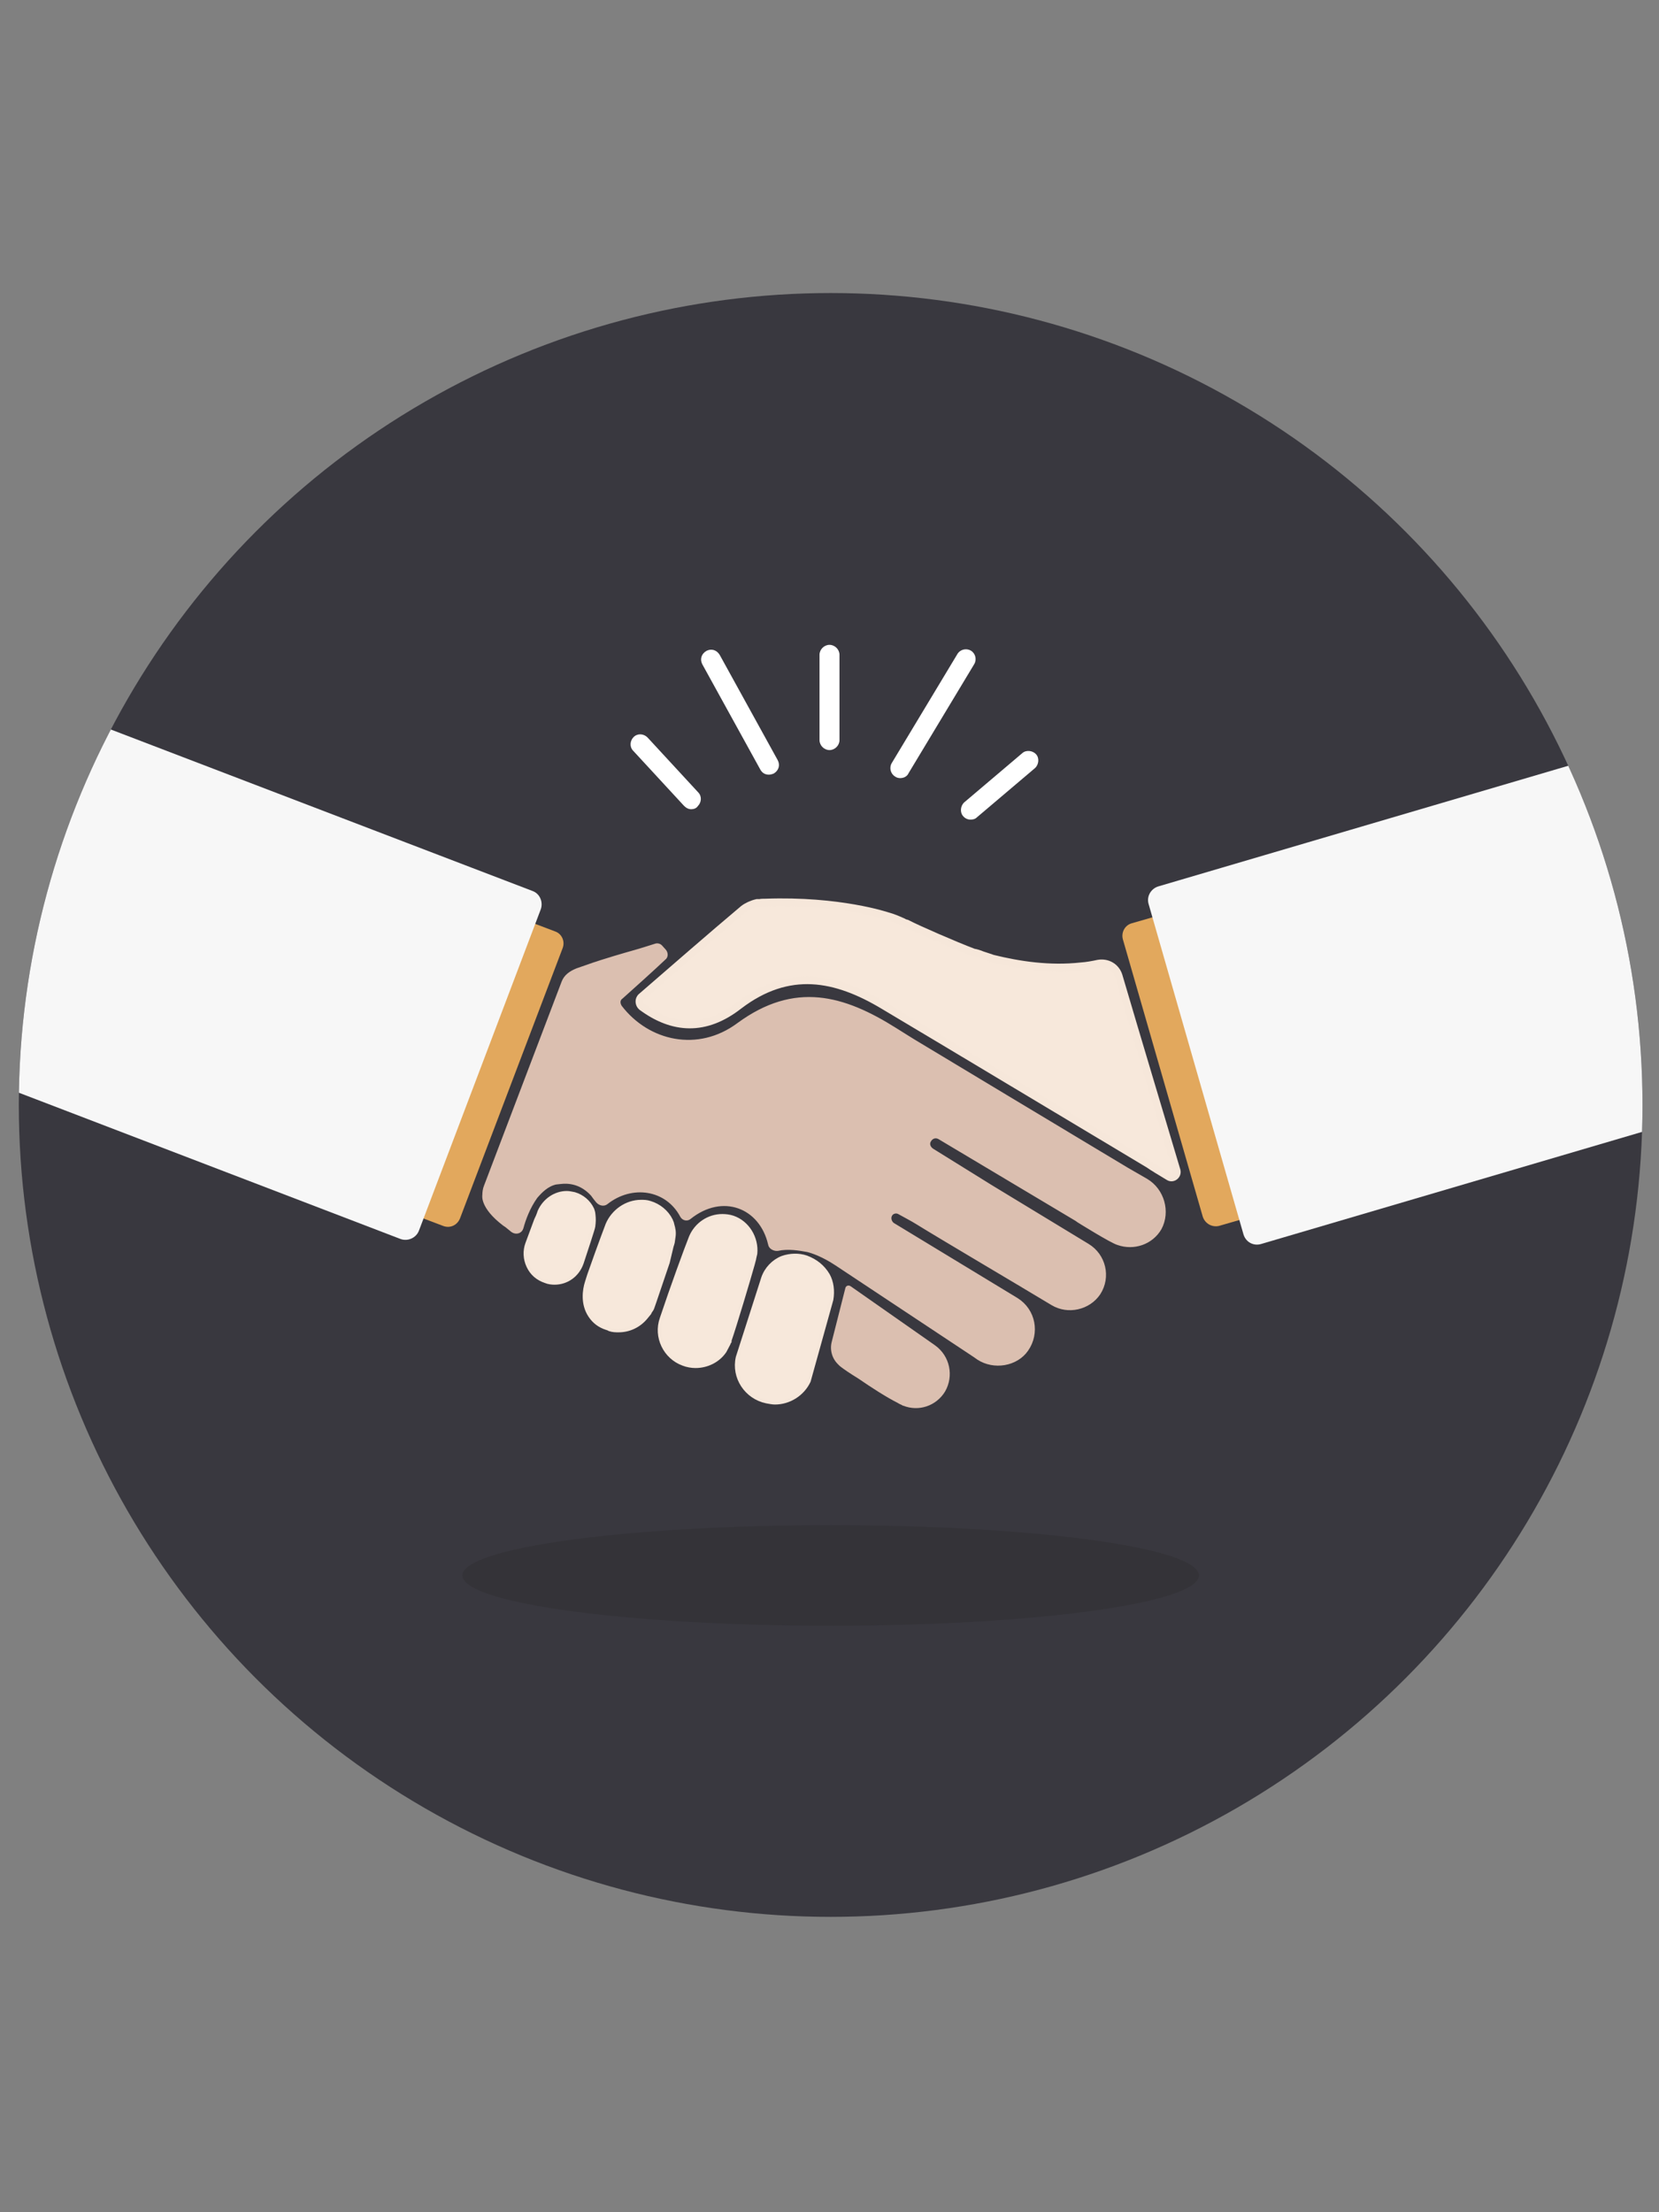 <?xml version="1.0" encoding="utf-8"?>
<!-- Generator: Adobe Illustrator 18.0.0, SVG Export Plug-In . SVG Version: 6.00 Build 0)  -->
<!DOCTYPE svg PUBLIC "-//W3C//DTD SVG 1.1//EN" "http://www.w3.org/Graphics/SVG/1.1/DTD/svg11.dtd">
<svg version="1.1" id="Layer_1" xmlns="http://www.w3.org/2000/svg" xmlns:xlink="http://www.w3.org/1999/xlink" x="0px" y="0px"
	 viewBox="0 0 432 576" enable-background="new 0 0 432 576" xml:space="preserve">
<rect x="0" y="0" width="432" height="576" fill="#808080" stroke="none"/>
<g>
	<circle fill="#39383F" cx="216.3" cy="287.7" r="211.4"/>
</g>
<g>
	<path fill="#F7E8DB" stroke="#F6E7DA" stroke-width="2" stroke-miterlimit="10" d="M301.1,304.4l3.3,2c1,0.6,2.3-0.4,2-1.6
		c-2.7-9.1-10.4-34.7-15.1-50.7c-0.7-2.3-2.9-3.6-5.3-3.2c-1.4,0.3-3,0.6-4.5,0.7c-8.2,0.9-16.1-0.3-23-2c-0.9-0.3-1.7-0.6-2.7-0.9
		l0,0l0,0c-0.7-0.3-1.6-0.6-2.3-0.7c-5-1.9-14.4-6-17.3-7.5c-0.1,0-0.1-0.1-0.3-0.1c-0.4-0.1-0.7-0.3-0.7-0.3l0,0
		c-1.3-0.6-2.7-1.2-4.2-1.6l0,0c0,0-12.4-4.2-31.7-3.5l0,0c-0.6,0-1.2,0-1.4,0.1h-0.1l0,0l0,0c-0.1,0-0.1,0-0.3,0s-0.3,0-0.3,0l0,0
		c-0.1,0-0.1,0-0.1,0l0,0c-1.3,0.3-2.6,0.9-3.5,1.6c-8.9,7.5-17.6,15.1-26.5,22.8c-0.9,0.7-0.7,2,0,2.6c8.1,6,16.6,6.5,25.3-0.3
		c13-9.9,25.2-7.5,37.7,0c23,13.7,45.9,27.5,69,41.3l0,0l0.6,0.4C300.4,304,300.7,304.1,301.1,304.4
		C301,304.4,301.1,304.4,301.1,304.4z"/>
</g>
<g>
	<path fill="#DBBFB0" d="M243.5,350.3c0,0-19.7-13.8-22-15.4c-0.6-0.4-1.3-0.1-1.4,0.6l-3.5,13.8c-0.6,2.2,0.1,4.5,1.7,6l0,0
		c0,0,0.3,0.6,5.3,3.7l0,0c3.2,2.2,7.2,4.8,10.2,6.3c0.4,0.3,0.9,0.4,1.3,0.7c0,0,0,0,0.1,0l0,0c4,1.6,8.6,0.1,10.9-3.7
		C248.4,358.3,247.4,353.1,243.5,350.3z"/>
</g>
<g>
	<g>
		<path fill="#F7E8DB" stroke="#F6E7DA" stroke-miterlimit="10" d="M215.6,332c-1.3-2.2-3.2-3.7-5.6-4.6c-2-0.7-4.3-0.6-6.3,0.1
			c-2.3,0.9-4.2,2.9-5,5.3l-6.6,20.6c-1.2,5.2,2.2,10.4,7.5,11.5c0.7,0.1,1.4,0.3,2.2,0.3l0,0c3.7,0,7.2-2.2,8.8-5.6l5.9-21.2
			C216.9,336.1,216.6,333.8,215.6,332z"/>
	</g>
	<g>
		<path fill="#F7E8DB" stroke="#F6E7DA" stroke-miterlimit="10" d="M174.9,324.5c0.1-0.3,0.2-0.6,0.3-1l0.2-1.4
			c0.2-1.2,0-2.2-0.3-3.2c-0.1-0.7-0.4-1-0.4-1.2c-1.1-2.2-3.1-3.8-5.4-4.5c-0.9-0.3-1.6-0.3-2.4-0.3c-3.7,0-7.2,2.4-8.7,5.9
			c-0.7,1.9-1.6,4.2-2.7,7.3c-0.6,1.7-1.3,3.7-2.1,5.9l-0.6,1.9c-0.6,1.9-1.2,5.6,0.9,8.7c1,1.5,2.4,2.6,4.3,3.2
			c0.3,0.1,0.4,0.1,0.7,0.3c0.9,0.3,1.6,0.3,2.4,0.3c2.7,0,5.3-1.2,7.1-3.4l0.9-1.1c0.1-0.3,0.4-0.7,0.6-1s0.4-1,4.2-12.2
			L174.9,324.5z"/>
	</g>
	<g>
		<path fill="#F7E8DB" stroke="#F6E7DA" stroke-miterlimit="10" d="M196.4,327.8v-0.1l0.3-1.3c0.4-4-2-8.1-5.9-9.4
			c-0.9-0.3-1.9-0.4-2.7-0.4c-3.6,0-6.8,2.2-8.2,5.5c-1.2,3-4.9,13.1-7.6,21.2c-1.7,4.8,0.9,10.1,5.6,11.8c1,0.4,2.2,0.6,3.2,0.6
			c3,0,5.9-1.4,7.6-3.9l1-1.9c0-0.1,0.1-0.3,0.3-0.6v-0.1V349c1.3-3.7,5-16.1,6-19.7L196.4,327.8z"/>
	</g>
	<g>
		<path fill="#F7E8DB" stroke="#F6E7DA" stroke-miterlimit="10" d="M154.6,318.5c0.1-1,0-1.9-0.1-2.7c-0.1-0.6-0.3-0.9-0.3-1
			c-0.9-1.9-2.6-3.3-4.6-3.9c-0.6-0.1-1.3-0.3-2-0.3c-3,0-5.8,1.9-7.1,4.8c-0.4,1.2-0.6,1.6-0.9,2.2l-2.3,6.2
			c-0.7,1.9-0.6,4,0.3,5.9s2.4,3.2,4.5,3.9c0.7,0.3,1.6,0.4,2.3,0.4c3.2,0,6-2,7.1-5.2c0.9-2.7,3-9.1,3-9.4L154.6,318.5z"/>
	</g>
</g>
<g>
	<path fill="#DBBFB0" stroke="#DBBFB0" stroke-miterlimit="10" d="M298.5,307.4l-5.2-3c-14.7-8.8-53.9-32.4-53.9-32.4
		c-2.2-1.3-4.2-2.6-6.3-3.9c-13.5-8.5-26.1-12.1-40.8-1.3c-10.5,7.8-23.6,4.8-30.8-4.6c-0.6-0.9-0.6-2,0.3-2.6
		c2.7-2.4,8.8-7.9,11.1-10.1c0.6-0.4,0.6-1.3,0.1-1.9l-0.9-1c-0.3-0.4-0.9-0.6-1.4-0.4c-1.3,0.4-3.7,1.2-6.6,2c0,0-7.1,2-11.2,3.5
		c-0.9,0.3-1.7,0.6-2.6,0.9l0,0l0,0c-1.7,0.7-3,1.6-3.6,3.2l-20.2,53.1c-0.3,0.7-0.4,1.6-0.4,2.3l0,0c0,0-0.7,3,5.2,7.5l0,0l0.6,0.4
		l1.6,1.3c0.9,0.6,2,0.3,2.3-0.7c0.6-2.2,1.7-5.3,3.7-8.1c1.2-1.4,2.9-3.2,5.3-3.7h0.1c0.3,0,0.6-0.1,0.9-0.1c2.3-0.3,5.6,0,8.5,3.2
		c0.4,0.6,0.9,1.2,1.3,1.7c0.6,0.7,1.6,1,2.3,0.4c6.6-5.2,15.8-3.9,19.7,3.5c0.4,0.7,1.3,0.9,1.9,0.4c8.6-6.9,18.7-3,21,6.9
		c0.1,0.9,1.2,1.4,2,1.3c2.7-0.6,5.6-0.1,7.8,0.3c1.2,0.3,4,1.2,7.6,3.6l35.9,23.8l0,0l1,0.7c4,2.6,9.8,1.7,12.5-2.2
		c3-4.3,1.9-10.2-2.6-13l-32.3-19.6c-0.7-0.6-1-1.6-0.6-2.4c0.4-0.9,1.6-1.2,2.4-0.7c1.6,0.9,3.2,1.7,4.8,2.7
		c6.3,3.9,24.8,14.8,35.1,21c4,2.4,9.4,1.2,12-2.7l0,0c2.7-4.2,1.4-9.8-2.9-12.4L258,309l-15.3-9.5c-0.9-0.6-1.3-1.7-0.7-2.6
		c0.6-1,1.7-1.3,2.7-0.7l35.7,21.3l0.4,0.3c0,0,8.8,5.5,10.4,5.9l0,0c4,1.4,8.6-0.1,10.8-3.9C304.3,315.5,302.7,309.9,298.5,307.4z"
		/>
</g>
<g>
	<ellipse fill="#343338" cx="216.3" cy="410.2" rx="95.9" ry="13.1"/>
</g>
<g>
	<g>
		<path fill="#FFFFFF" d="M200.2,201.7c-0.9,0-1.7-0.4-2.2-1.3l-15.1-27.4c-0.7-1.3-0.3-2.7,1-3.5c1.3-0.7,2.7-0.3,3.5,1l15.1,27.4
			c0.7,1.3,0.3,2.7-1,3.5C201,201.6,200.6,201.7,200.2,201.7z"/>
	</g>
	<g>
		<path fill="#FFFFFF" d="M180,210.7c-0.7,0-1.3-0.3-1.9-0.9l-13.2-14.3c-1-1-0.9-2.6,0.1-3.6s2.6-0.9,3.6,0.1l13.2,14.3
			c1,1,0.9,2.6-0.1,3.6C181.3,210.5,180.6,210.7,180,210.7z"/>
	</g>
	<g>
		<path fill="#FFFFFF" d="M234.4,202.6c-0.4,0-0.9-0.1-1.3-0.4c-1.2-0.7-1.6-2.3-0.9-3.5l17.1-28.4c0.7-1.2,2.3-1.6,3.5-0.9
			c1.2,0.7,1.6,2.3,0.9,3.5l-17.1,28.4C236.2,202.2,235.3,202.6,234.4,202.6z"/>
	</g>
	<g>
		<path fill="#FFFFFF" d="M252.7,213.4c-0.7,0-1.4-0.3-1.9-0.9c-0.9-1-0.7-2.7,0.3-3.6l15.1-12.8c1-0.9,2.7-0.7,3.6,0.3
			s0.7,2.7-0.3,3.6l-15.1,12.8C253.9,213.3,253.3,213.4,252.7,213.4z"/>
	</g>
	<g>
		<path fill="#FFFFFF" d="M216,195.3c-1.4,0-2.6-1.2-2.6-2.6v-22.2c0-1.4,1.2-2.6,2.6-2.6c1.4,0,2.6,1.2,2.6,2.6v22.2
			C218.6,194.1,217.4,195.3,216,195.3z"/>
	</g>
</g>
<path fill="#E2A85D" d="M146.5,246.9l-26.7,70.3c-0.7,1.8-2.6,2.7-4.4,2l-54.3-20.6l29.1-76.7l54.3,20.6
	C146.3,243.1,147.2,245.1,146.5,246.9z"/>
<path fill="#E2A85D" d="M313.2,316.8l-20.8-72.2c-0.5-1.8,0.5-3.7,2.3-4.2l55.8-16.1l22.7,78.8l-55.8,16.1
	C315.6,319.6,313.8,318.6,313.2,316.8z"/>
<g>
	<defs>
		<circle id="SVGID_1_" cx="216.3" cy="287.7" r="211.4"/>
	</defs>
	<clipPath id="SVGID_2_">
		<use xlink:href="#SVGID_1_"  overflow="visible"/>
	</clipPath>
	<g clip-path="url(#SVGID_2_)">
		<path fill="#F7F7F7" d="M140.8,236.8l-31.7,83.6c-0.7,1.9-2.9,2.9-4.8,2.2L-17.3,276L17,185.4L138.7,232
			C140.6,232.7,141.5,234.9,140.8,236.8z"/>
		<path fill="#F7F7F7" d="M323.8,321.4l-24.7-86c-0.6-2,0.6-4,2.5-4.6l139-40.9l26.8,93.1l-139,40.9
			C326.4,324.5,324.4,323.4,323.8,321.4z"/>
	</g>
</g>
</svg>
